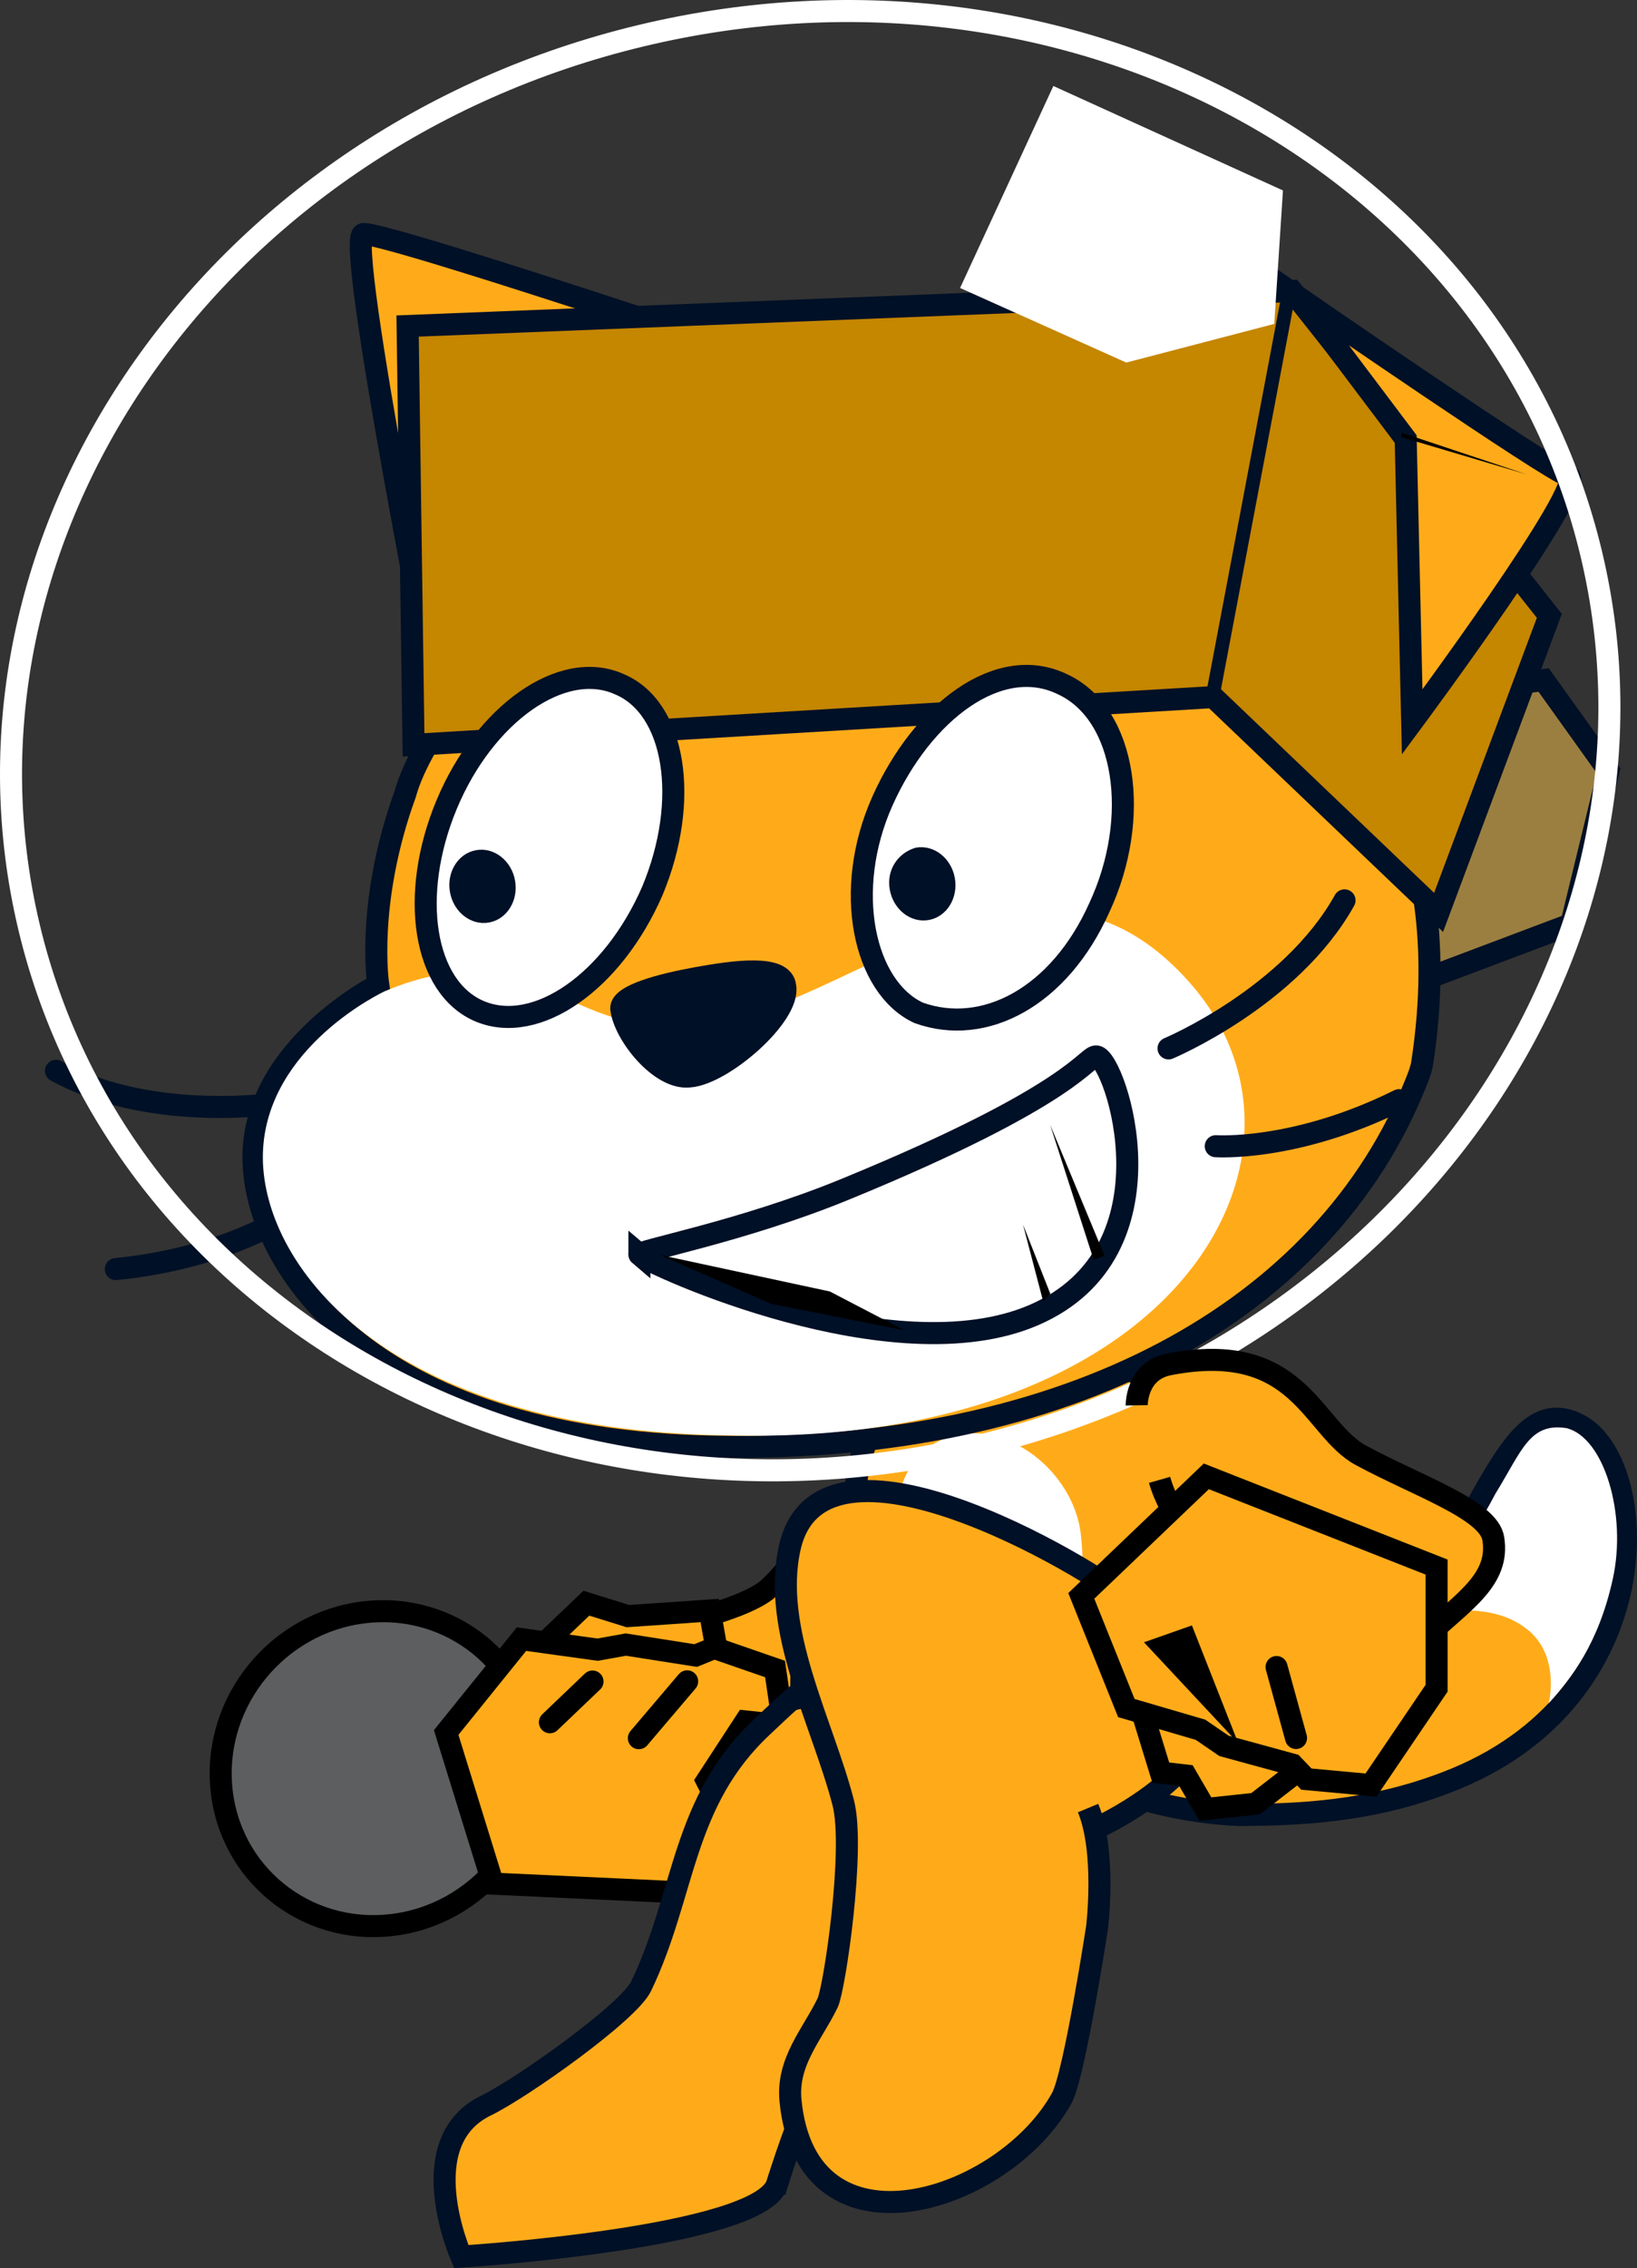 <svg version="1.1" xmlns="http://www.w3.org/2000/svg" xmlns:xlink="http://www.w3.org/1999/xlink" width="89.151" height="123.459" viewBox="0,0,89.151,123.459"><rect x="0" y="0" width="89.151" height="123.459" fill="#333333" stroke="none"/><g transform="translate(-190.518,-106.926)"><g stroke-miterlimit="10"><g fill-rule="nonzero" stroke="#000000" stroke-width="1.2" stroke-linejoin="miter"><path d="M239.169,187.068c2.707,-0.633 5.349,1.032 5.901,3.72c0.125,0.611 0.132,1.221 0.036,1.808c0.667,1.767 -2.872,4.064 -3.769,5.306c-3.37,4.669 -6.562,6.58 -12.97,7.607c-2.619,0.42 -5.207,-0.34 -5.901,-3.72c-1.317,-6.415 6.359,-6.074 9.579,-8.146c1.726,-1.11 5.337,-7.527 7.124,-6.576z" fill="#ffab19" stroke-linecap="butt"/><g><path d="M219.681,202.614c0.181,4.723 -3.509,8.814 -8.241,9.138c-4.733,0.324 -8.716,-3.242 -8.897,-7.964c-0.181,-4.723 3.509,-8.814 8.241,-9.138c4.733,-0.324 8.716,3.242 8.897,7.964z" fill="#5c5e5f" stroke-linecap="butt"/><g stroke-linecap="round"><path d="M218.97,197.519l3.481,-3.325l2.261,0.703l4.456,-0.305l0.658,3.727z" fill="#ffab19"/><path d="M214.817,201.233l4.101,-5.082l4.146,0.573l1.536,-0.277l3.803,0.597l1.015,-0.412l3.309,1.145l0.928,6.281l-2.862,6.026l-13.427,-0.623z" fill="#ffab19"/><path d="M222.786,198.458l-2.321,2.217" fill="none"/><path d="M225.31,201.543l2.631,-3.095" fill="none"/></g><path d="M231.118,200.631l3.968,0.414l1.173,3.692l-2.281,3.243l-3.111,-0.473l-1.858,-3.645z" fill="#5c5e5f" stroke-linecap="round"/></g></g><g fill-rule="evenodd"><path d="M258.653,199.595c2.365,-0.597 5.21,-1.515 7.469,-3.811c5.187,-5.121 6.383,-13.285 10.306,-11.341c4.022,1.94 4.731,15.036 -7.198,19.53c-4.106,1.57 -7.898,1.725 -10.999,1.751c-0.798,0.033 -7.729,-0.386 -10.334,-3.687c-2.605,-3.3 -0.964,-4.269 -0.19,-4.701c0.867,-0.536 7.59,2.997 10.946,2.259z" fill="#ffab19" stroke="#001026" stroke-width="1.2" stroke-linecap="round" stroke-linejoin="round"/><path d="M275.841,184.667c2.033,0.518 3.291,4.675 2.509,8.214c-0.782,3.539 -2.268,5.403 -3.485,6.755c0.156,-0.708 0.42,-2.923 -1.357,-4.153c-2.201,-1.614 -5.838,-0.564 -5.838,-0.564c0,0 2.859,-3.924 4.29,-6.687c1.455,-2.364 1.861,-3.883 3.882,-3.565z" fill="#ffffff" stroke="none" stroke-width="1" stroke-linecap="butt" stroke-linejoin="miter"/></g><g fill-rule="nonzero" stroke-linecap="butt" stroke-linejoin="miter"><path d="M232.842,225.801c-0.918,2.942 -17.204,3.96 -17.204,3.96c0,0 -2.761,-6.232 1.348,-8.221c1.915,-0.927 7.757,-5.058 8.45,-6.501c2.429,-5.056 2.187,-10.031 6.629,-14.157c0.818,-0.76 2.564,-2.525 4.245,-3.374c1.928,-1.987 6.277,-0.253 7.36,2.286c3.103,7.275 -5.528,9.033 -10.826,26.007z" fill="#ffab19" stroke="#001026" stroke-width="1.2"/><g><path d="M234.314,199.9c-0.97,-3.842 2.813,-9.563 2.813,-9.563c0,0 -0.462,-3.414 1.022,-5.8c3.067,-4.933 17.912,-5.547 19.161,2.376c0.469,2.973 -1.357,6.145 -1.357,6.145c0,0 1.115,5.657 0.002,8.584c-0.946,2.49 -7.644,7.063 -12.883,6.088c-0.544,-0.101 -1.054,-0.225 -1.532,-0.366" fill="#ffab19" stroke="#001026" stroke-width="1.2"/><path d="M240.984,185.774c3.288,-2.394 7.976,0.791 8.399,4.712c0.051,0.473 0.098,1.029 0.086,1.584c0.856,2.022 -1.069,6.661 -2.69,7.137c-5.61,1.648 -12.371,-4.333 -7.548,-9.024c-0.021,-1.728 0.631,-3.593 1.752,-4.409z" fill="#ffffff" stroke="none" stroke-width="0.5"/></g><path d="M249.775,205.346c0.994,2.385 0.489,6.496 0.489,6.496c0,0 -1.231,8.04 -1.919,9.287c-3.13,5.679 -13.897,9.157 -14.777,0.137c-0.207,-2.122 1.198,-3.609 2.023,-5.315c0.376,-0.778 1.499,-8.38 0.852,-10.885c-1.124,-4.357 -3.93,-9.438 -2.908,-13.918c1.82,-7.974 17.868,2.076 18.342,2.895" fill="#ffab19" stroke="#001026" stroke-width="1.2"/></g><g><g><g><path d="M214.659,146.794c0,0 -5.428,-27.051 -4.353,-27.127c1.448,-0.103 27.628,8.753 27.628,8.753" fill="#ffab19" fill-rule="nonzero" stroke="#001026" stroke-width="1.2" stroke-linecap="round" stroke-linejoin="miter"/><path d="M269.216,145.781l0.305,-1.187l5.065,-0.652l3.532,4.938l-2.034,8.35l-25.984,9.795z" fill="#9b7f41" fill-rule="nonzero" stroke="#001026" stroke-width="1.2" stroke-linecap="round" stroke-linejoin="miter"/><path d="M205.968,166.949c0,0 -7.104,1.174 -12.402,-1.735" fill="none" fill-rule="evenodd" stroke="#001026" stroke-width="1.2" stroke-linecap="round" stroke-linejoin="round"/><path d="M206.618,172.826c0,0 -3.503,2.559 -9.792,3.181" fill="none" fill-rule="evenodd" stroke="#001026" stroke-width="1.2" stroke-linecap="round" stroke-linejoin="round"/><path d="M230.732,135.679c10.88,-3.444 41.463,1.474 37.239,29.106c-0.055,0.36 -0.193,0.703 -0.329,1.045c-4.973,12.475 -18.934,20.164 -38.092,19.845c-19.158,-0.319 -25.398,-10.171 -25.224,-15.993c0.174,-5.822 6.791,-9.144 6.791,-9.144c0,0 -0.697,-4.447 1.481,-10.426c0,0 2.238,-9.401 18.135,-14.432z" fill="#ffab19" fill-rule="evenodd" stroke="#001026" stroke-width="1.2" stroke-linecap="butt" stroke-linejoin="miter"/><path d="M228.589,162.785c8.374,-0.894 18.084,-11.883 26.57,-2.536c8.468,9.249 -0.306,25.455 -25.008,24.811c-18.943,-0.256 -25.488,-9.545 -25.315,-15.368c0.174,-5.822 6.647,-8.814 6.647,-8.814c8.03,-3.372 9.931,2.687 17.106,1.907z" fill="#ffffff" fill-rule="evenodd" stroke="none" stroke-width="1" stroke-linecap="butt" stroke-linejoin="miter"/><path d="M233.28,160.622c0.283,1.575 -3.409,4.778 -5.216,4.899c-1.592,0.184 -3.564,-2.306 -3.713,-3.702c-0.025,-0.707 2.105,-1.292 4.172,-1.664c1.969,-0.353 4.644,-0.732 4.757,0.466z" fill="#001026" fill-rule="evenodd" stroke="#001026" stroke-width="1.2" stroke-linecap="round" stroke-linejoin="round"/><path d="M263.741,155.936c-2.943,5.279 -9.585,8.059 -9.585,8.059" fill="none" fill-rule="evenodd" stroke="#001026" stroke-width="1.2" stroke-linecap="round" stroke-linejoin="round"/><path d="M266.714,166.812c-5.658,2.815 -9.986,2.507 -9.986,2.507" fill="none" fill-rule="evenodd" stroke="#001026" stroke-width="1.2" stroke-linecap="round" stroke-linejoin="round"/><path d="M256.592,144.871l-43.552,2.601l-0.324,-22.799l48.169,-1.907l14.01,17.683l-6.031,16.143z" fill="#c58600" fill-rule="nonzero" stroke="#001026" stroke-width="1.2" stroke-linecap="round" stroke-linejoin="miter"/><path d="M260.69,122.971l-4.103,21.7" fill="none" fill-rule="nonzero" stroke="#001026" stroke-width="0.75" stroke-linecap="round" stroke-linejoin="miter"/><path d="M267.072,130.826l-5.778,-7.669c0,0 13.574,9.36 14.633,9.668c1.187,0.345 -8.501,13.398 -8.501,13.398z" fill="#ffab19" fill-rule="nonzero" stroke="#001026" stroke-width="1.2" stroke-linecap="round" stroke-linejoin="miter"/></g><path d="M192.109,157.431c-5.077,-21.196 9.85,-42.94 33.341,-48.566c23.49,-5.626 46.648,6.996 51.725,28.192c5.077,21.196 -9.85,42.94 -33.341,48.566c-23.49,5.626 -46.648,-6.996 -51.725,-28.192z" fill="none" fill-rule="nonzero" stroke="#ffffff" stroke-width="1.2" stroke-linecap="butt" stroke-linejoin="miter"/><path d="M260.388,117.293l-0.473,7.264l-8.058,2.105l-9.053,-4.059l5.08,-10.996z" fill="#ffffff" fill-rule="nonzero" stroke="#001026" stroke-width="0" stroke-linecap="round" stroke-linejoin="miter"/><path d="M266.847,130.477l6.851,2.284l-6.853,-2.038" fill="#000000" fill-rule="nonzero" stroke="none" stroke-width="0" stroke-linecap="round" stroke-linejoin="miter"/></g><g><g fill-rule="evenodd"><path d="M224.229,144.162c3.074,1.277 3.877,6.314 1.818,11.256c-2.157,4.959 -6.314,7.839 -9.388,6.563c-3.074,-1.277 -3.877,-6.314 -1.818,-11.256c2.059,-4.942 6.296,-7.938 9.388,-6.563z" fill="#ffffff" stroke="#001026" stroke-width="1.2" stroke-linecap="round" stroke-linejoin="round"/><path d="M215.024,155.492c-0.194,-1.083 0.434,-2.11 1.418,-2.287c0.984,-0.177 1.931,0.568 2.125,1.65c0.194,1.083 -0.434,2.11 -1.418,2.287c-0.984,0.177 -1.931,-0.568 -2.125,-1.65" fill="#001026" stroke="none" stroke-width="1" stroke-linecap="butt" stroke-linejoin="miter"/></g><g fill-rule="evenodd"><path d="M248.412,144.187c3.44,1.617 4.251,7.263 1.977,12.142c-2.175,4.861 -6.258,7.017 -9.842,5.73c-2.993,-1.393 -4.145,-6.673 -1.97,-11.533c2.175,-4.861 6.377,-8.054 9.835,-6.338z" fill="#ffffff" stroke="#001026" stroke-width="1.2" stroke-linecap="round" stroke-linejoin="round"/><path d="M238.975,155.355c-0.194,-1.083 0.452,-2.011 1.418,-2.287c0.984,-0.177 1.931,0.568 2.125,1.65c0.194,1.083 -0.434,2.11 -1.418,2.287c-0.984,0.177 -1.931,-0.568 -2.125,-1.65" fill="#001026" stroke="none" stroke-width="1" stroke-linecap="butt" stroke-linejoin="miter"/></g><g fill-rule="nonzero" stroke="#001026" stroke-linecap="round" stroke-linejoin="miter"><path d="M225.34,175.216c-0.209,-0.178 5.562,-1.237 11.189,-3.545c12.738,-5.224 13.158,-7.322 13.714,-7.237c1.026,0.158 4.555,10.626 -3.413,14.072c-7.663,3.314 -20.838,-2.734 -21.49,-3.291z" fill="#ffffff" stroke-width="1.2"/><path d="M250.076,175.496l-2.369,-7.348l2.965,7.134" fill="#000000" stroke-width="0"/><path d="M247.327,177.76l-1.096,-4.176l1.487,3.767" fill="#000000" stroke-width="0"/><path d="M226.464,175.239l9.248,1.988l4.049,2.108l-7.235,-1.434z" fill="#000000" stroke-width="0"/></g></g></g><g fill-rule="nonzero" stroke="#000000" stroke-width="1.2" stroke-linejoin="miter"><path d="M252.424,183.424c0,0 -0.038,-1.883 1.768,-2.232c7.119,-1.376 7.754,3.499 10.44,4.952c3.104,1.679 6.948,2.954 7.209,4.526c0.374,2.253 -1.636,3.431 -3.699,5.377c-2.779,2.62 -6.266,5.608 -9.925,4.811c-2.858,-0.623 -0.206,-7.603 -0.165,-7.644c-2.133,-1.56 -3.818,-3.758 -4.384,-5.733" fill="#ffab19" stroke-linecap="butt"/><g stroke-linecap="round"><path d="M262.998,201.934l-4.1,3.174l-2.734,0.293l-1.063,-1.826l-1.367,-0.157l-1.215,-3.953" fill="#ffab19"/><path d="M256.214,187.29l12.54,4.938l0.001,6.595l-3.573,5.272l-3.52,-0.325l-0.749,-0.787l-3.734,-1.021l-1.283,-0.878l-4.037,-1.182l-2.454,-6.105z" fill="#ffab19"/><path d="M255.083,196.162l1.159,2.945l-2.357,-2.523z" fill="none"/><path d="M261.1,201.532l-1.061,-3.863" fill="none"/></g></g></g></g></svg>